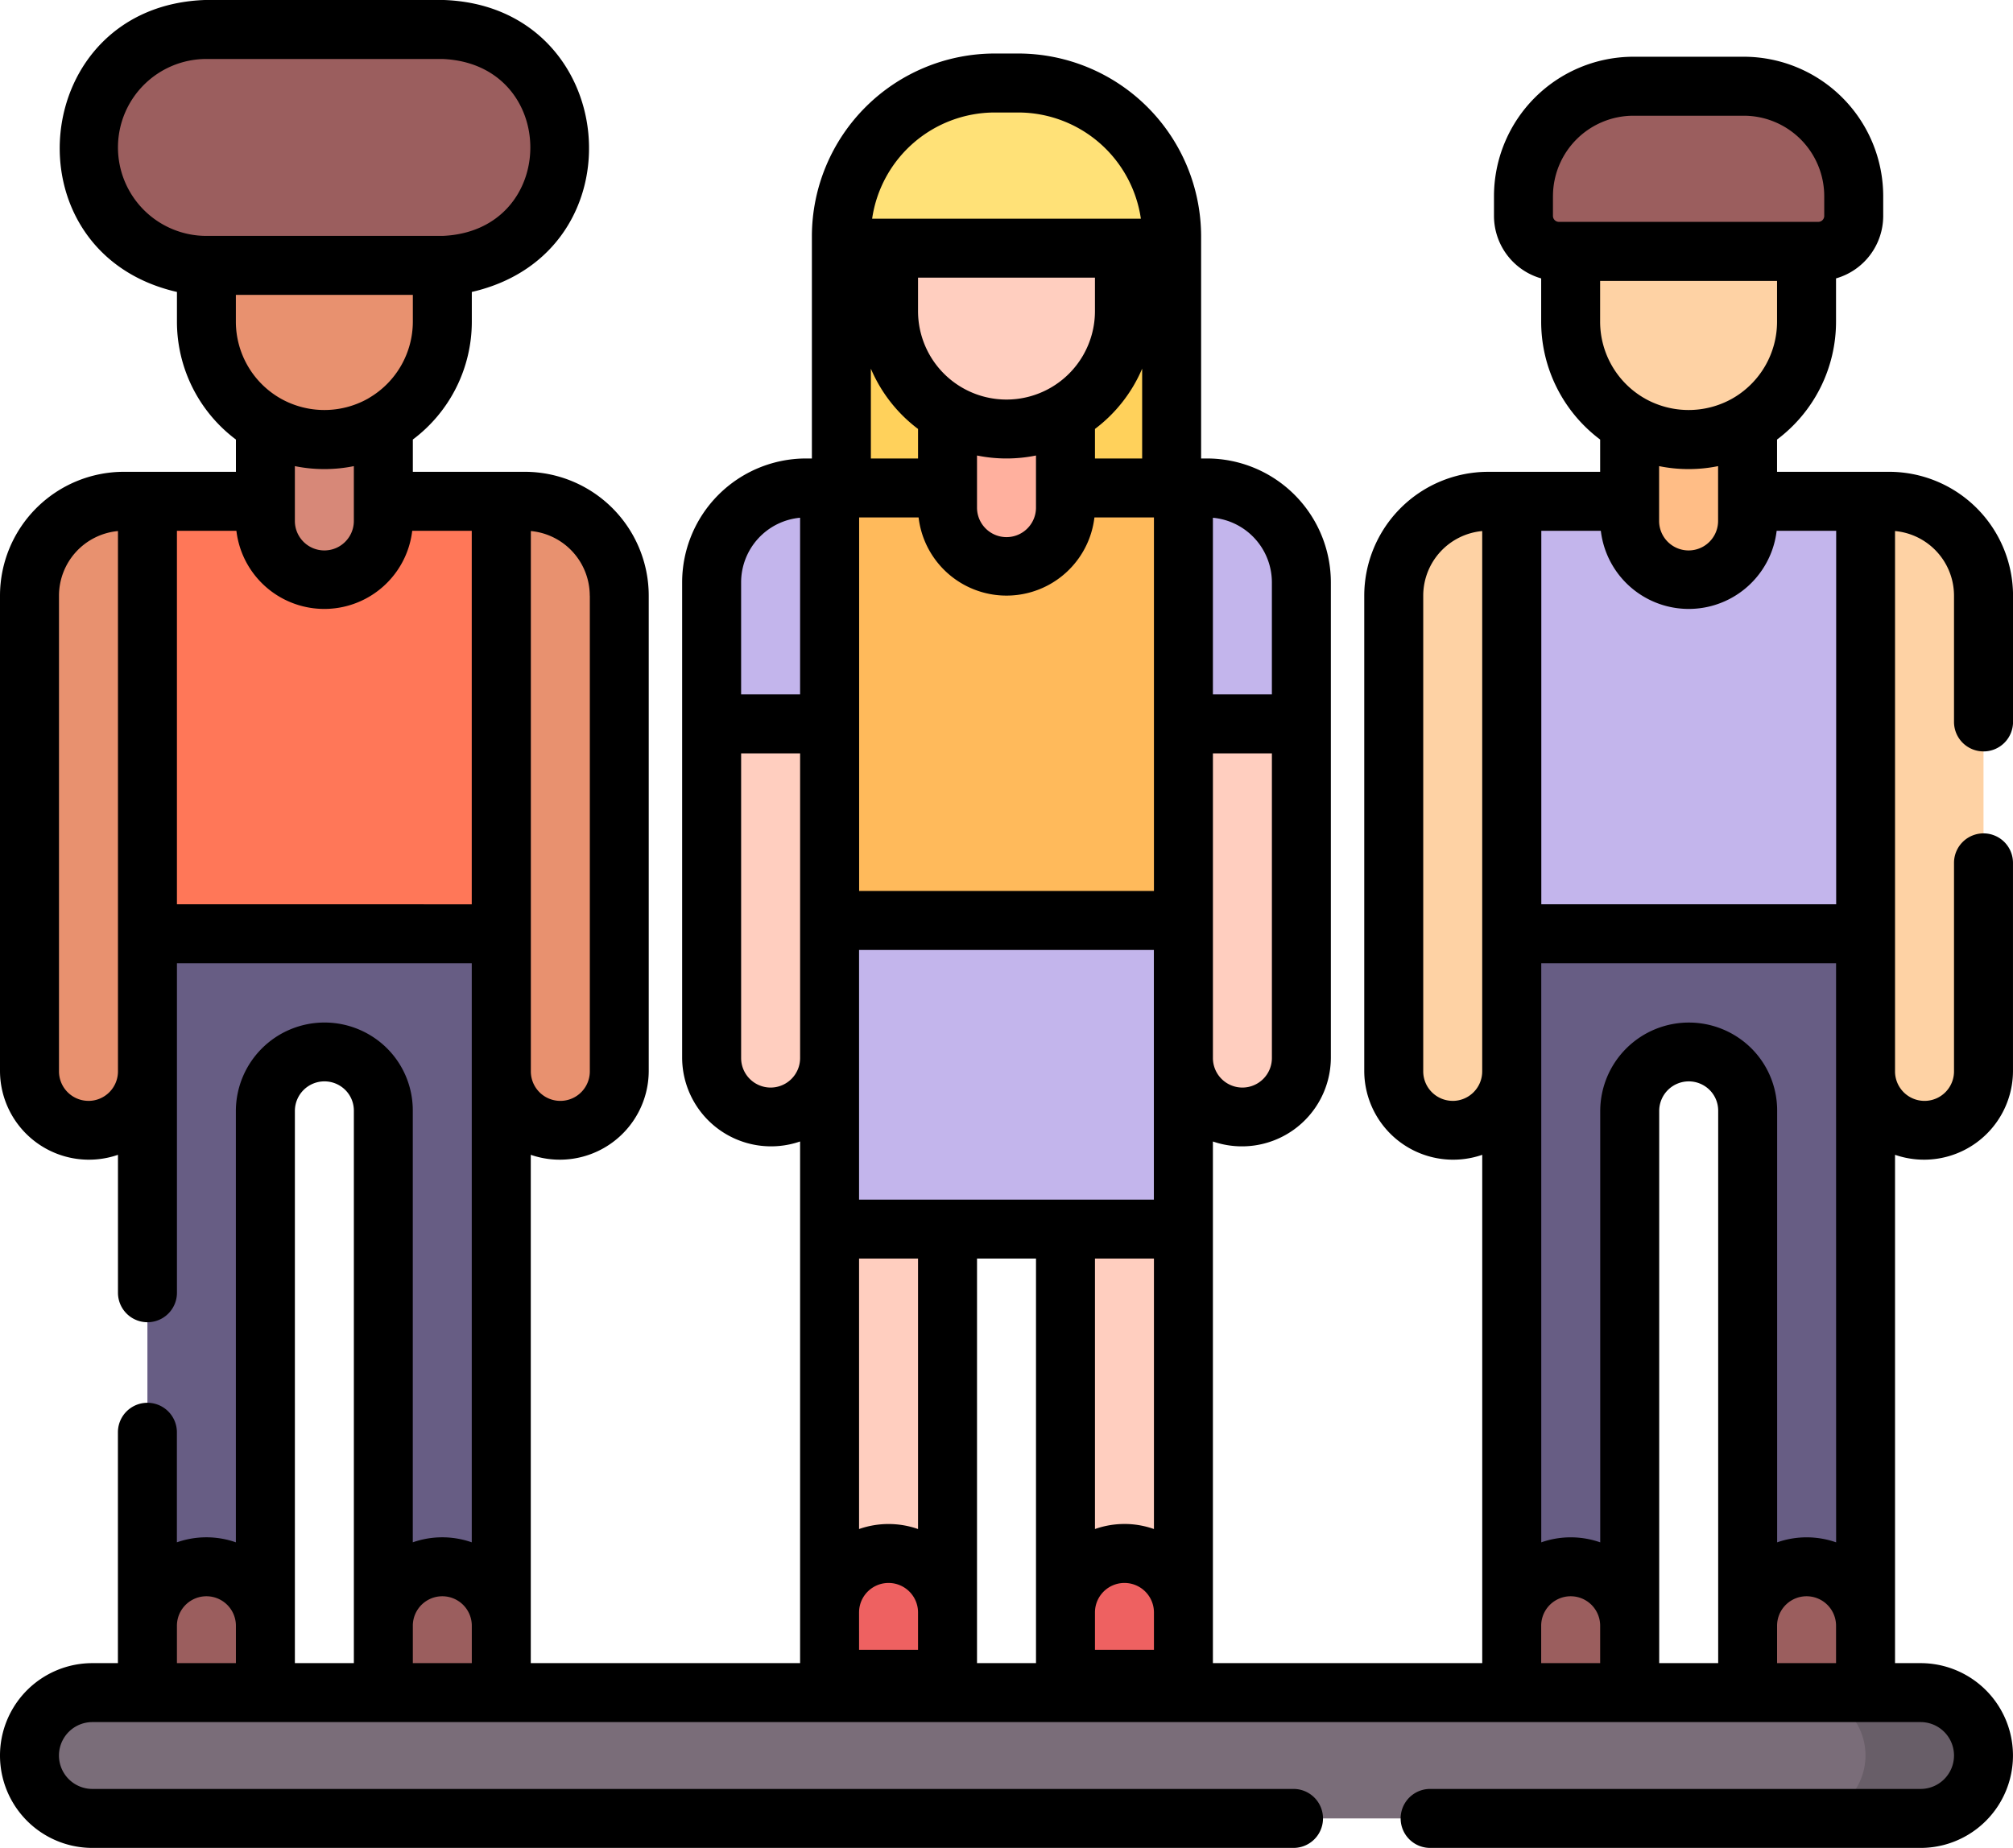 <svg xmlns="http://www.w3.org/2000/svg" width="148.167" height="136.011" viewBox="0 0 148.167 136.011">
  <g id="personas" transform="translate(0 -21.003)">
    <g id="Grupo_83413" data-name="Grupo 83413" transform="translate(2.172 23.174)">
      <g id="Grupo_83411" data-name="Grupo 83411" transform="translate(50.208 3.938)">
        <path id="Trazado_144440" data-name="Trazado 144440" d="M214,84.114h24.308v17.652H214Z" transform="translate(-204.454 -71.96)" fill="#ffd15b"/>
        <path id="Trazado_144441" data-name="Trazado 144441" d="M185.345,191.415A4.341,4.341,0,0,1,181,187.075V152.059a6.945,6.945,0,0,1,6.945-6.945h1.736v41.961A4.341,4.341,0,0,1,185.345,191.415Z" transform="translate(-181.004 -115.307)" fill="#ffcebf"/>
        <path id="Trazado_144442" data-name="Trazado 144442" d="M189.686,162.477H181V152.059a6.945,6.945,0,0,1,6.945-6.945h1.736Z" transform="translate(-181.004 -115.307)" fill="#c3b5ec"/>
        <path id="Trazado_144443" data-name="Trazado 144443" d="M305.345,191.415a4.341,4.341,0,0,0,4.341-4.341V152.059a6.945,6.945,0,0,0-6.945-6.945H301v41.961A4.341,4.341,0,0,0,305.345,191.415Z" transform="translate(-266.278 -115.307)" fill="#ffcebf"/>
        <path id="Trazado_144444" data-name="Trazado 144444" d="M301,162.477h8.681V152.059a6.945,6.945,0,0,0-6.945-6.945H301Z" transform="translate(-266.278 -115.307)" fill="#c3b5ec"/>
        <path id="Trazado_144445" data-name="Trazado 144445" d="M211,145.114h26.045v31.832H211Z" transform="translate(-202.322 -115.307)" fill="#ffba5b"/>
        <path id="Trazado_144447" data-name="Trazado 144447" d="M211,333.611h8.682v29.373H211Z" transform="translate(-202.322 -249.256)" fill="#ffcebf"/>
        <path id="Trazado_144448" data-name="Trazado 144448" d="M271,333.611h8.682v29.373H271Z" transform="translate(-244.959 -249.256)" fill="#ffcebf"/>
        <path id="Trazado_144449" data-name="Trazado 144449" d="M245.345,129.583A4.341,4.341,0,0,1,241,125.242V115.114h8.682v10.128A4.341,4.341,0,0,1,245.345,129.583Z" transform="translate(-223.641 -93.989)" fill="#ffb09e"/>
        <path id="Trazado_144450" data-name="Trazado 144450" d="M234.686,76.107A8.681,8.681,0,0,1,226,67.426V62.8a8.682,8.682,0,0,1,17.363,0v4.63A8.682,8.682,0,0,1,234.686,76.107Z" transform="translate(-212.982 -50.641)" fill="#ffcebf"/>
        <path id="Trazado_144451" data-name="Trazado 144451" d="M219.686,425.374H211v-4.919a4.341,4.341,0,1,1,8.682,0Z" transform="translate(-202.322 -307.884)" fill="#ee6161"/>
        <path id="Trazado_144452" data-name="Trazado 144452" d="M279.686,425.374H271v-4.919a4.341,4.341,0,1,1,8.682,0Z" transform="translate(-244.959 -307.884)" fill="#ee6161"/>
        <path id="Trazado_144453" data-name="Trazado 144453" d="M238.312,54.268H214V53.4a11.287,11.287,0,0,1,11.287-11.287h1.734A11.287,11.287,0,0,1,238.312,53.4v.867Z" transform="translate(-204.454 -42.114)" fill="#ffe177"/>
        <path id="Trazado_144455" data-name="Trazado 144455" d="M211,255.114h26.045V277.83H211Z" transform="translate(-202.322 -193.475)" fill="#c3b5ec"/>
      </g>
      <path id="Trazado_144457" data-name="Trazado 144457" d="M11.845,194.805A4.341,4.341,0,0,1,7.5,190.465V155.449a6.945,6.945,0,0,1,6.945-6.945h1.736v41.961A4.341,4.341,0,0,1,11.845,194.805Z" transform="translate(-7.504 -113.778)" fill="#e8916f"/>
      <path id="Trazado_144458" data-name="Trazado 144458" d="M131.845,194.805a4.341,4.341,0,0,0,4.341-4.341V155.449a6.945,6.945,0,0,0-6.945-6.945H127.5v41.961A4.341,4.341,0,0,0,131.845,194.805Z" transform="translate(-92.778 -113.778)" fill="#e8916f"/>
      <path id="Trazado_144459" data-name="Trazado 144459" d="M0,0H26.045V31.832H0Z" transform="translate(34.726 66.558) rotate(180)" fill="#ff7758"/>
      <path id="Trazado_144461" data-name="Trazado 144461" d="M37.5,258.5v52.089h8.682V271.526a4.341,4.341,0,0,1,8.682,0v39.067h8.682V258.5Z" transform="translate(-28.822 -191.946)" fill="#675d84"/>
      <path id="Trazado_144462" data-name="Trazado 144462" d="M71.845,132.973a4.341,4.341,0,0,0,4.341-4.341V118.5H67.5v10.128A4.341,4.341,0,0,0,71.845,132.973Z" transform="translate(-50.141 -92.46)" fill="#d78878"/>
      <path id="Trazado_144463" data-name="Trazado 144463" d="M61.186,78.8a8.681,8.681,0,0,0,8.682-8.681v-4.63a8.682,8.682,0,1,0-17.363,0v4.63A8.681,8.681,0,0,0,61.186,78.8Z" transform="translate(-39.482 -48.619)" fill="#e8916f"/>
      <path id="Trazado_144464" data-name="Trazado 144464" d="M97.5,428.764h8.681v-4.919a4.341,4.341,0,0,0-8.681,0Z" transform="translate(-71.459 -306.355)" fill="#9b5e5e"/>
      <path id="Trazado_144465" data-name="Trazado 144465" d="M37.5,428.764h8.682v-4.919a4.341,4.341,0,0,0-8.682,0Z" transform="translate(-28.822 -306.355)" fill="#9b5e5e"/>
      <path id="Trazado_144466" data-name="Trazado 144466" d="M358.845,194.805a4.341,4.341,0,0,1-4.341-4.341V155.449a6.945,6.945,0,0,1,6.945-6.945h1.736v41.961A4.341,4.341,0,0,1,358.845,194.805Z" transform="translate(-254.088 -113.778)" fill="#fed2a4"/>
      <path id="Trazado_144467" data-name="Trazado 144467" d="M478.845,194.805a4.341,4.341,0,0,0,4.341-4.341V155.449a6.945,6.945,0,0,0-6.945-6.945H474.5v41.961A4.341,4.341,0,0,0,478.845,194.805Z" transform="translate(-339.362 -113.778)" fill="#fed2a4"/>
      <path id="Trazado_144468" data-name="Trazado 144468" d="M0,0H26.045V31.832H0Z" transform="translate(135.142 66.558) rotate(180)" fill="#c3b5ec"/>
      <path id="Trazado_144470" data-name="Trazado 144470" d="M384.5,258.5v52.089h8.681V271.526a4.341,4.341,0,0,1,8.682,0v39.067h8.681V258.5Z" transform="translate(-275.406 -191.946)" fill="#675d84"/>
      <path id="Trazado_144471" data-name="Trazado 144471" d="M418.845,132.973a4.341,4.341,0,0,0,4.341-4.341V118.5H414.5v10.128A4.341,4.341,0,0,0,418.845,132.973Z" transform="translate(-296.725 -92.46)" fill="#ffbd86"/>
      <path id="Trazado_144472" data-name="Trazado 144472" d="M408.186,78.8a8.681,8.681,0,0,0,8.681-8.681v-4.63a8.681,8.681,0,1,0-17.363,0v4.63A8.681,8.681,0,0,0,408.186,78.8Z" transform="translate(-286.065 -48.619)" fill="#fed2a4"/>
      <g id="Grupo_83412" data-name="Grupo 83412" transform="translate(4.341 0)">
        <path id="Trazado_144473" data-name="Trazado 144473" d="M444.5,428.764h8.681v-4.919a4.341,4.341,0,0,0-8.681,0Z" transform="translate(-322.384 -306.355)" fill="#9b5e5e"/>
        <path id="Trazado_144474" data-name="Trazado 144474" d="M384.5,428.764h8.681v-4.919a4.341,4.341,0,0,0-8.681,0Z" transform="translate(-279.747 -306.355)" fill="#9b5e5e"/>
        <path id="Trazado_144475" data-name="Trazado 144475" d="M48.559,45.868H31.175A8.7,8.7,0,0,1,22.5,37.2v-.022a8.7,8.7,0,0,1,8.671-8.671H48.559a8.7,8.7,0,0,1,8.671,8.671V37.2A8.7,8.7,0,0,1,48.559,45.868Z" transform="translate(-22.504 -28.505)" fill="#9b5e5e"/>
      </g>
      <path id="Trazado_144477" data-name="Trazado 144477" d="M409.2,55.087h-19.09a2.609,2.609,0,0,1-2.609-2.609V51.025a8.092,8.092,0,0,1,8.092-8.092h8.125a8.092,8.092,0,0,1,8.092,8.092v1.453A2.609,2.609,0,0,1,409.2,55.087Z" transform="translate(-277.537 -38.758)" fill="#9b5e5e"/>
      <path id="Trazado_144479" data-name="Trazado 144479" d="M146.7,460.764H12.134a4.63,4.63,0,1,1,0-9.26H146.7a4.63,4.63,0,0,1,0,9.26Z" transform="translate(-7.504 -329.095)" fill="#7a6d79"/>
      <path id="Trazado_144480" data-name="Trazado 144480" d="M467.185,451.5H458.5a4.63,4.63,0,0,1,0,9.26h8.681a4.63,4.63,0,1,0,0-9.26Z" transform="translate(-327.992 -329.095)" fill="#685e68"/>
    </g>
    <g id="Grupo_83414" data-name="Grupo 83414" transform="translate(0 21.003)">
      <path id="Trazado_144481" data-name="Trazado 144481" d="M146,76.309a2.17,2.17,0,0,0,2.17-2.17V64.845a9.126,9.126,0,0,0-9.116-9.116H130.8V53.354a10.842,10.842,0,0,0,4.341-8.676V41.493a4.788,4.788,0,0,0,3.473-4.6V35.441a10.274,10.274,0,0,0-10.262-10.262h-8.125a10.274,10.274,0,0,0-10.262,10.262v1.453a4.788,4.788,0,0,0,3.473,4.6v3.185a10.842,10.842,0,0,0,4.341,8.676v2.375h-8.247a9.126,9.126,0,0,0-9.116,9.116V99.86A6.545,6.545,0,0,0,109.1,106v37.413H89.276V105.019a6.545,6.545,0,0,0,8.682-6.139V63.864a9.126,9.126,0,0,0-9.116-9.116h-.434V38.4A13.473,13.473,0,0,0,74.951,24.942H73.217A13.473,13.473,0,0,0,59.759,38.4V54.748h-.434a9.126,9.126,0,0,0-9.116,9.116V98.879a6.545,6.545,0,0,0,8.682,6.139v38.394H39.068V106A6.545,6.545,0,0,0,47.75,99.86V64.845a9.126,9.126,0,0,0-9.116-9.116H30.387V53.354a10.842,10.842,0,0,0,4.341-8.676V42.491C47.37,39.592,45.67,21.37,32.568,21H15.183C2.094,21.369.371,39.594,13.024,42.491v2.187a10.842,10.842,0,0,0,4.341,8.676v2.375H9.117A9.126,9.126,0,0,0,0,64.845V99.86A6.545,6.545,0,0,0,8.683,106v10.152a2.17,2.17,0,0,0,4.341,0V91.9h21.7v42.622a6.557,6.557,0,0,0-4.341,0v-31.77a6.452,6.452,0,0,0-1.906-4.6,6.525,6.525,0,0,0-11.116,4.6v31.77a6.557,6.557,0,0,0-4.341,0v-8.1a2.17,2.17,0,0,0-4.341,0v16.992H6.8a6.8,6.8,0,0,0,0,13.6H95.209a2.17,2.17,0,0,0,0-4.341H6.8a2.46,2.46,0,0,1,0-4.92H141.365a2.46,2.46,0,0,1,0,4.92h-36.1a2.17,2.17,0,0,0,0,4.341h36.1a6.8,6.8,0,0,0,0-13.6h-1.881V106a6.545,6.545,0,0,0,8.682-6.139V84.512a2.17,2.17,0,0,0-4.341,0V99.86a2.17,2.17,0,0,1-4.341,0V60.089a4.781,4.781,0,0,1,4.341,4.755v9.294a2.17,2.17,0,0,0,2.17,2.17Zm-10.852,58.215a6.557,6.557,0,0,0-4.341,0v-31.77a6.452,6.452,0,0,0-1.906-4.6,6.525,6.525,0,0,0-11.116,4.6v31.77a6.557,6.557,0,0,0-4.341,0V91.9h21.7Zm-13.022-31.77a2.176,2.176,0,0,1,3.706-1.53,2.145,2.145,0,0,1,.635,1.53v40.658h-4.341Zm13.022-15.193h-21.7V60.07h4.381a6.516,6.516,0,0,0,12.942,0h4.381V87.562ZM127.606,50.28c-.04.021-.079.044-.117.068a6.558,6.558,0,0,1-6.395,0c-.038-.024-.078-.047-.117-.068a6.514,6.514,0,0,1-3.2-5.6v-3H130.8v3A6.515,6.515,0,0,1,127.606,50.28Zm-13.3-14.839a5.928,5.928,0,0,1,5.921-5.921h8.125a5.928,5.928,0,0,1,5.921,5.921v1.453a.439.439,0,0,1-.439.439h-19.09a.44.44,0,0,1-.439-.439V35.441Zm9.984,20.088a10.86,10.86,0,0,0,2.17-.218v4.035a2.17,2.17,0,0,1-4.341,0V55.311A10.859,10.859,0,0,0,124.292,55.529Zm-17.363,46.5a2.173,2.173,0,0,1-2.17-2.17V64.845a4.781,4.781,0,0,1,4.341-4.755V99.86A2.173,2.173,0,0,1,106.929,102.031ZM67.572,133.544a6.557,6.557,0,0,0-4.341,0V113.638h4.341Zm-4.341,6.139a2.17,2.17,0,0,1,4.341,0v2.749H63.232Zm0-30.386V90.921h21.7V109.3Zm17.363-67.86V43.9a6.511,6.511,0,0,1-13.022,0v-2.46H80.595ZM63.232,59.089h4.381a6.516,6.516,0,0,0,12.942,0h4.381V86.581h-21.7V59.089Zm13.022-.723a2.17,2.17,0,0,1-4.341,0V54.529a10.886,10.886,0,0,0,4.341,0Zm4.341-3.617V52.574a10.9,10.9,0,0,0,3.473-4.437v6.611H80.595ZM64.1,48.138a10.885,10.885,0,0,0,3.473,4.437v2.174H64.1Zm16.495,91.545a2.17,2.17,0,0,1,4.341,0v2.749H80.595Zm2.17-6.511a6.483,6.483,0,0,0-2.17.372V113.638h4.341v19.906A6.477,6.477,0,0,0,82.765,133.171Zm8.682-32.122a2.173,2.173,0,0,1-2.17-2.17V76.452h4.341V98.879A2.173,2.173,0,0,1,91.447,101.05Zm2.17-37.186v8.247H89.276v-13A4.781,4.781,0,0,1,93.617,63.864Zm-20.4-34.581H74.95A9.131,9.131,0,0,1,83.974,37.1H64.193A9.131,9.131,0,0,1,73.217,29.283ZM58.891,59.109v13H54.55V63.864A4.781,4.781,0,0,1,58.891,59.109Zm-2.17,41.941a2.173,2.173,0,0,1-2.17-2.17V76.452h4.341V98.879A2.173,2.173,0,0,1,56.721,101.05Zm15.193,12.587h4.341v29.776H71.913Zm-28.5-48.792V99.86a2.17,2.17,0,0,1-4.341,0V60.089A4.781,4.781,0,0,1,43.409,64.845ZM27.19,50.28c-.04.021-.079.044-.117.068a6.558,6.558,0,0,1-6.395,0c-.038-.024-.078-.047-.117-.068a6.514,6.514,0,0,1-3.2-5.6V42.707H30.387v1.971a6.515,6.515,0,0,1-3.2,5.6ZM8.683,31.844a6.508,6.508,0,0,1,6.5-6.5H32.568c8.615.353,8.631,12.667,0,13.022H15.183a6.512,6.512,0,0,1-6.5-6.522ZM23.875,55.529a10.859,10.859,0,0,0,2.17-.218v4.035a2.17,2.17,0,0,1-4.341,0V55.311A10.859,10.859,0,0,0,23.875,55.529Zm-17.363,46.5a2.173,2.173,0,0,1-2.17-2.17V64.845a4.781,4.781,0,0,1,4.341-4.755V99.86A2.173,2.173,0,0,1,6.512,102.031Zm6.511-14.469V60.07H17.4a6.516,6.516,0,0,0,12.942,0h4.381V87.562Zm8.682,15.193a2.176,2.176,0,0,1,3.706-1.53,2.145,2.145,0,0,1,.635,1.53v40.658H21.705Zm-8.682,40.658v-2.749a2.17,2.17,0,0,1,4.341,0v2.749Zm17.363,0v-2.749a2.17,2.17,0,0,1,4.341,0v2.749Zm83.053,0v-2.749a2.17,2.17,0,0,1,4.341,0v2.749Zm17.363,0v-2.749a2.17,2.17,0,0,1,4.341,0v2.749Z" transform="translate(0 -21.003)"/>
    </g>
  </g>
</svg>
